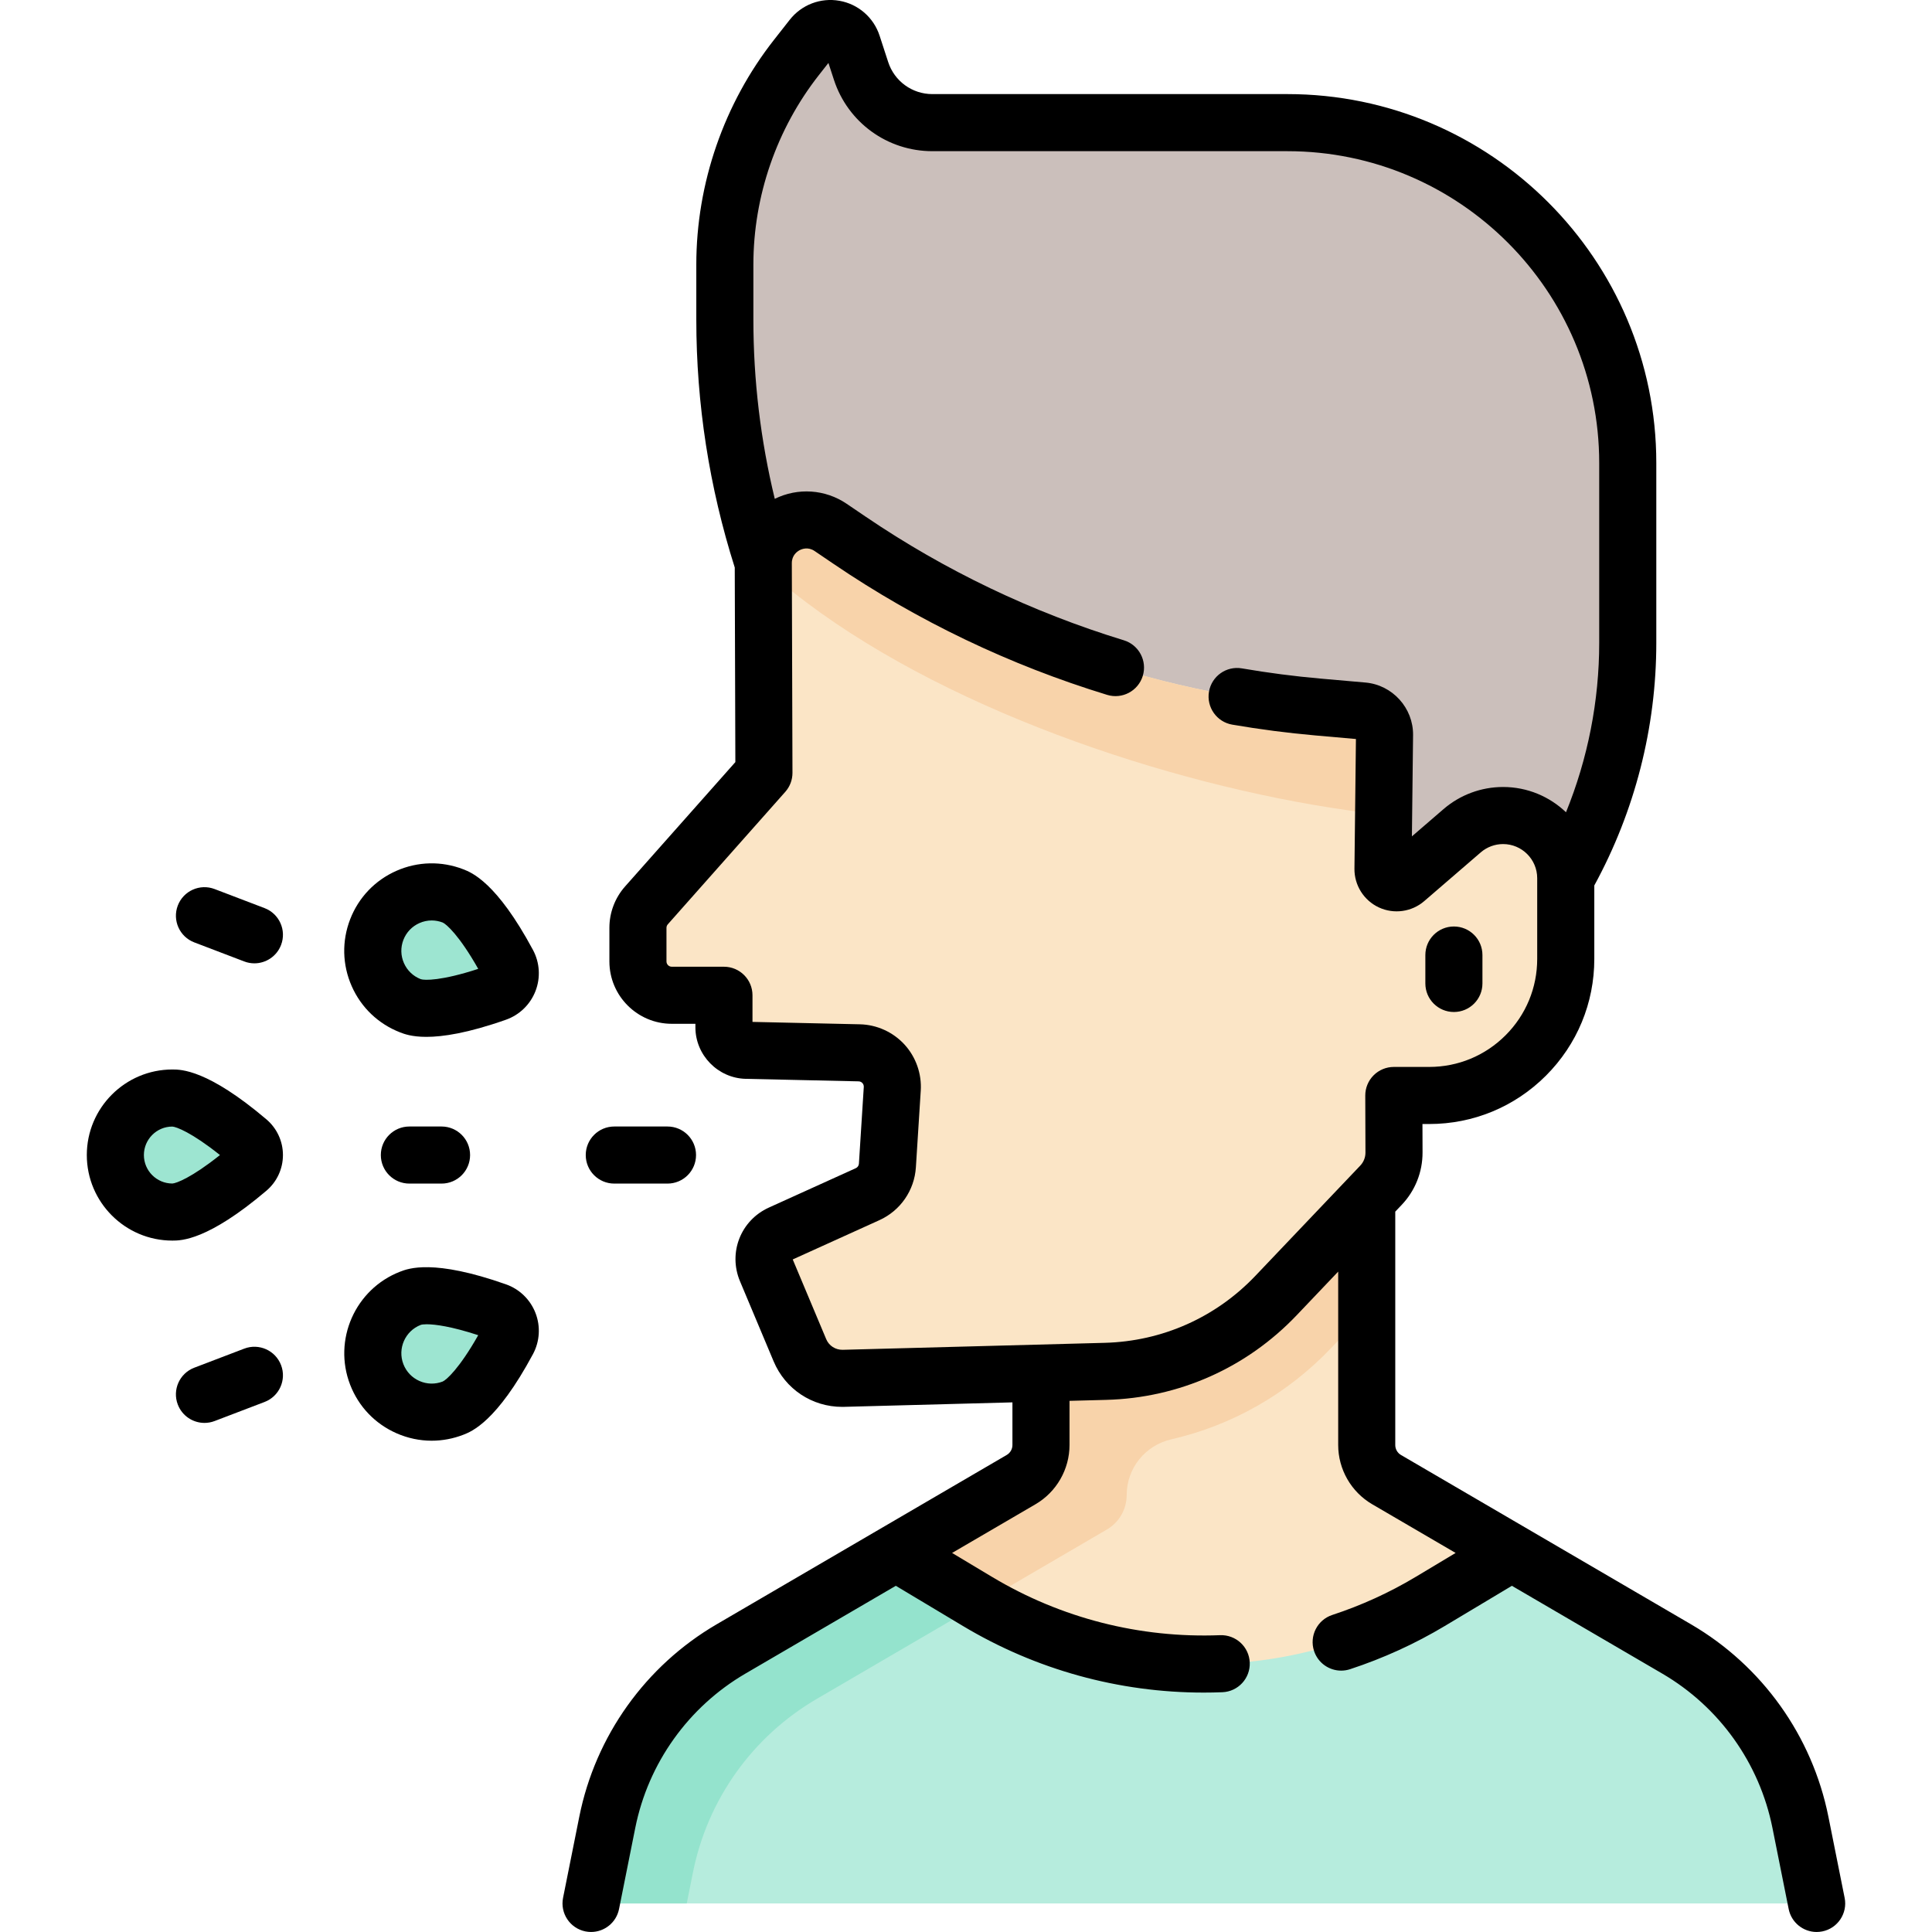 <svg id="Capa_1" enable-background="new 0 0 507.686 507.686" height="512" viewBox="0 0 507.686 507.686" width="512" xmlns="http://www.w3.org/2000/svg"><g><g><path d="m411.446 230.769s16.292-40.166 16.292-61.84v-47.269c0-49.392-40.04-89.432-89.432-89.432h-93.308c-8.528 0-16.088-5.486-18.732-13.594l-2.26-6.931c-1.509-4.628-7.569-5.702-10.577-1.874l-4.115 5.237c-12.206 15.535-18.841 34.72-18.841 54.477v14.427c0 21.733 3.407 43.332 10.098 64.009l40.289 82.79 118.281 31.319 39.396-12.678z" fill="#cbbfbb"/><path d="m396.741 407.716-32.39-18.91c-3.22-1.88-5.21-5.34-5.21-9.08v-63.58l-.2-17.97-87.69 5.34 2.29 57.3v18.91c0 3.74-1.98 7.2-5.21 9.08l-32.39 18.91-7.843 9.563 88.242 50.02 82.196-47.55z" fill="#fbe5c6"/><path d="m358.942 298.176-69.401 4.226v42.578h-16.632l.633 15.836v18.91c0 3.74-1.98 7.2-5.21 9.08l-32.39 18.91-7.843 9.563 18.502 10.488 11.868-6.929 32.39-18.91c3.23-1.88 5.21-5.34 5.21-9.08 0-7.016 4.874-13.055 11.713-14.622 15.952-3.655 30.495-11.89 42.031-24.014l9.328-9.803v-28.263z" fill="#f8d3aa"/><path d="m363.825 193.085-.405 35.265c-.035 3.095 3.597 4.784 5.94 2.763l14.86-12.814c2.99-2.578 6.807-3.997 10.755-3.997 9.096 0 16.47 7.37 16.47 16.466v21.207c0 19.823-16.069 35.892-35.892 35.892h-9.29l.048 14.97c.01 3.211-1.219 6.302-3.433 8.628l-27.556 28.96c-11.719 12.317-27.843 19.486-44.838 19.938l-68.851 1.831c-4.972.132-9.515-2.801-11.441-7.386l-8.831-21.026c-1.555-3.701.119-7.968 3.775-9.625l22.844-10.355c2.994-1.357 4.996-4.256 5.204-7.537l1.279-20.15c.32-5.045-3.623-9.342-8.677-9.455l-29.654-.66c-3.277-.073-5.896-2.751-5.896-6.029v-8.435h-13.708c-4.911 0-8.893-3.982-8.893-8.893v-8.83c0-2.174.797-4.274 2.239-5.9l30.869-34.809-.172-55.125c0-9.099 10.178-14.492 17.707-9.383l5.006 3.397c36.616 24.849 78.976 39.925 123.058 43.796l11.815 1.038c3.235.283 5.705 3.011 5.668 6.258z" fill="#fbe5c6"/><g><path d="m202.972 151.277 5.232 4.163c38.272 30.45 98.475 50.723 146.004 57.487l9.375 1.334.243-21.177c.037-3.247-2.433-5.975-5.668-6.259l-11.814-1.038c-44.082-3.871-86.442-18.947-123.058-43.796l-5.006-3.397c-7.529-5.11-17.707.284-17.707 9.383l.006 1.801c.821.393 1.624.887 2.393 1.499z" fill="#f8d3aa"/></g><g fill="#9de5d1"><path d="m119.04 235.425c5.266 2.041 11.071 11.534 14.404 17.744 1.58 2.944.16 6.61-2.992 7.721-6.647 2.342-17.333 5.446-22.599 3.405-7.972-3.089-11.931-12.056-8.842-20.028s12.056-11.931 20.029-8.842z"/><path d="m119.04 370.028c5.266-2.041 11.071-11.534 14.404-17.744 1.58-2.944.16-6.61-2.992-7.721-6.647-2.342-17.333-5.446-22.599-3.405-7.972 3.089-11.931 12.056-8.842 20.028 3.089 7.973 12.056 11.931 20.029 8.842z"/><path d="m65.153 299.859c2.264 1.92 2.264 5.401 0 7.321-5.229 4.435-14.25 11.322-19.86 11.322-8.275 0-14.982-6.708-14.982-14.982s6.708-14.982 14.982-14.982c5.61-.001 14.631 6.886 19.86 11.321z"/></g><g id="XMLID_103_"><g><path d="m473.111 478.876 2.807 14.039c.752 3.762-2.125 7.271-5.961 7.271h-307.231c-3.836 0-6.713-3.509-5.961-7.271l2.807-14.039c3.83-19.14 15.67-35.72 32.52-45.56l43.85-25.6.53.9 20.43 12.24c36.6 21.91 82.29 21.91 118.89 0l20.95-13.14 43.85 25.6c16.859 9.84 28.689 26.42 32.519 45.56z" fill="#b6ecdd"/></g></g><path d="m182.099 491.998c3.83-19.14 15.67-35.72 32.52-45.56l43.057-25.137c-.257-.151-.518-.292-.775-.445l-20.43-12.24-.53-.9-43.85 25.6c-16.85 9.84-28.69 26.42-32.52 45.56l-2.806 14.04c-.752 3.761 2.125 7.271 5.961 7.271h17.736z" fill="#94e3cd"/></g><g><path d="m484.728 498.714-4.262-21.308c-4.245-21.224-17.399-39.655-36.092-50.566l-76.238-44.51c-.92-.537-1.492-1.534-1.492-2.601v-61.34l1.669-1.754c3.564-3.745 5.518-8.654 5.5-13.823l-.024-7.445h1.766c11.591 0 22.487-4.514 30.684-12.709 8.195-8.196 12.709-19.093 12.708-30.683v-19.298c10.654-19.511 16.292-41.502 16.292-63.75v-47.268c0-53.449-43.483-96.933-96.932-96.933h-93.308c-5.297 0-9.959-3.383-11.602-8.419l-2.26-6.932c-1.559-4.777-5.601-8.29-10.549-9.167-4.953-.878-9.952 1.032-13.056 4.984l-4.115 5.237c-13.183 16.779-20.443 37.771-20.443 59.11v14.427c0 22.149 3.404 44.065 10.102 65.165l.159 51.133-28.97 32.668c-2.663 3.002-4.13 6.865-4.13 10.878v8.83c0 9.039 7.354 16.393 16.394 16.393h6.208v.936c0 7.294 5.933 13.362 13.229 13.527l29.657.661c.491.011.813.251.995.451.184.199.396.54.364 1.03l-1.279 20.15c-.032.515-.345.968-.815 1.181l-22.843 10.354c-7.408 3.356-10.744 11.861-7.595 19.36l8.83 21.026c3.077 7.328 10.11 11.987 18.02 11.987.178 0 .356-.003.535-.008l44.208-1.176v11.213c0 1.066-.572 2.063-1.493 2.602l-76.237 44.508c-18.692 10.912-31.847 29.344-36.092 50.567l-4.262 21.307c-.813 4.062 1.821 8.013 5.883 8.826.497.1.991.146 1.479.146 3.502 0 6.633-2.465 7.347-6.029l4.262-21.309c3.404-17.021 13.954-31.803 28.945-40.555l39.524-23.075 17.645 10.567c19.184 11.488 40.955 17.495 63.257 17.495 1.632 0 3.269-.032 4.905-.097 4.139-.163 7.361-3.65 7.198-7.79-.163-4.139-3.65-7.35-7.79-7.198-21.077.827-41.784-4.451-59.863-15.279l-10.568-6.329 21.928-12.802c5.51-3.216 8.932-9.176 8.932-15.556v-11.612l9.643-.257c19.11-.507 36.894-8.414 50.073-22.265l10.886-11.441v45.575c0 6.38 3.422 12.34 8.931 15.555l21.929 12.803-10.568 6.329c-6.844 4.099-14.194 7.451-21.849 9.964-3.936 1.292-6.079 5.53-4.787 9.465 1.037 3.159 3.972 5.163 7.125 5.163.774 0 1.563-.121 2.34-.376 8.711-2.859 17.081-6.677 24.878-11.347l17.645-10.566 39.524 23.075c14.991 8.751 25.541 23.532 28.945 40.554l4.262 21.308c.713 3.565 3.845 6.03 7.347 6.03.487 0 .982-.048 1.479-.146 4.06-.808 6.694-4.759 5.882-8.821zm-154.837-163.458c-10.424 10.955-24.489 17.209-39.604 17.61l-68.851 1.832c-1.893.026-3.593-1.047-4.326-2.794l-8.798-20.95 22.769-10.32c5.532-2.509 9.208-7.832 9.593-13.893l1.279-20.149c.281-4.434-1.28-8.853-4.283-12.125-3.004-3.271-7.272-5.205-11.713-5.304l-28.22-.629v-6.999c0-4.143-3.357-7.5-7.5-7.5h-13.708c-.769 0-1.394-.625-1.394-1.393v-8.83c0-.341.124-.668.352-.924l30.868-34.809c1.222-1.379 1.895-3.158 1.889-5l-.171-55.102c0-2.086 1.428-3.067 2.042-3.394.614-.323 2.229-.955 3.953.217l5.005 3.396c22.109 15.005 46.286 26.578 71.858 34.4 3.958 1.213 8.153-1.017 9.365-4.979 1.212-3.961-1.018-8.153-4.979-9.365-24.136-7.383-46.954-18.307-67.821-32.469l-5.005-3.396c-5.631-3.822-12.819-4.298-18.898-1.303-3.73-15.411-5.62-31.2-5.62-47.118v-14.424c0-17.993 6.122-35.695 17.238-49.843l2.482-3.16 1.441 4.42c3.661 11.226 14.054 18.769 25.862 18.769h93.308c45.178 0 81.932 36.755 81.932 81.933v47.268c0 15.279-2.989 30.424-8.724 44.517-4.305-4.11-10.129-6.643-16.538-6.643-5.743 0-11.302 2.065-15.652 5.817l-8.305 7.16.307-26.608c.081-7.126-5.416-13.194-12.512-13.816l-11.815-1.038c-6.838-.6-13.783-1.501-20.641-2.68-4.09-.707-7.96 2.039-8.662 6.121-.701 4.083 2.039 7.961 6.121 8.662 7.265 1.248 14.623 2.204 21.87 2.84l10.625.934-.391 34.071c-.05 4.352 2.468 8.35 6.414 10.185 3.947 1.835 8.626 1.186 11.923-1.657l14.86-12.813c1.629-1.404 3.709-2.178 5.857-2.178 4.946 0 8.97 4.022 8.97 8.966v21.208c0 7.584-2.953 14.714-8.315 20.076s-12.492 8.315-20.076 8.315h-9.29c-1.993 0-3.904.794-5.312 2.205-1.407 1.412-2.195 3.326-2.188 5.319l.049 14.971c.004 1.283-.48 2.502-1.366 3.433z"/><path d="m382.051 265.931c4.143 0 7.5-3.357 7.5-7.5v-7.469c0-4.143-3.357-7.5-7.5-7.5s-7.5 3.357-7.5 7.5v7.469c0 4.143 3.358 7.5 7.5 7.5z"/><path d="m121.749 228.432c-5.725-2.218-11.969-2.074-17.584.404-5.616 2.479-9.93 6.997-12.147 12.721s-2.074 11.969.404 17.584c2.479 5.616 6.997 9.93 12.722 12.147 1.023.397 3.037 1.177 6.895 1.177 4.293 0 10.87-.966 20.906-4.501 3.57-1.258 6.402-4.005 7.771-7.537 1.369-3.531 1.127-7.47-.664-10.806-9.557-17.8-16.14-20.351-18.303-21.189zm-11.186 28.87c-1.988-.771-3.557-2.269-4.418-4.219-.86-1.95-.91-4.119-.141-6.106.771-1.988 2.269-3.557 4.219-4.418 1.032-.455 2.125-.684 3.221-.684.973 0 1.947.18 2.882.542.948.399 4.357 3.367 9.342 12.179-9.628 3.154-14.145 3.046-15.105 2.706z"/><path d="m132.946 337.491c-19.057-6.716-25.639-4.164-27.803-3.325-11.815 4.577-17.703 17.915-13.125 29.731 2.218 5.724 6.531 10.24 12.147 12.72 2.973 1.313 6.12 1.97 9.274 1.97 2.805 0 5.615-.521 8.31-1.564 2.163-.838 8.745-3.389 18.303-21.19 1.79-3.336 2.032-7.274.663-10.807-1.368-3.531-4.201-6.279-7.769-7.535zm-16.62 25.546c-1.987.771-4.154.719-6.103-.143-1.95-.86-3.448-2.43-4.219-4.417-1.59-4.104.455-8.735 4.554-10.323.259-.092.772-.167 1.57-.167 2.184 0 6.493.562 13.539 2.871-4.984 8.811-8.393 11.779-9.341 12.179z"/><path d="m70.005 294.14c-15.445-13.103-22.42-13.103-24.712-13.103-12.396 0-22.482 10.086-22.482 22.482s10.086 22.482 22.482 22.482c2.292 0 9.266 0 24.711-13.103 2.762-2.343 4.346-5.761 4.347-9.379 0-3.616-1.584-7.035-4.346-9.379zm-24.712 16.862c-4.126 0-7.482-3.356-7.482-7.482s3.356-7.482 7.469-7.482c.998.042 5.059 1.521 12.522 7.482-7.464 5.962-11.522 7.44-12.509 7.482z"/><path d="m161.42 311.02h13.982c4.143 0 7.5-3.357 7.5-7.5s-3.357-7.5-7.5-7.5h-13.982c-4.143 0-7.5 3.357-7.5 7.5s3.358 7.5 7.5 7.5z"/><path d="m116.028 311.02c4.143 0 7.5-3.357 7.5-7.5s-3.357-7.5-7.5-7.5h-8.454c-4.143 0-7.5 3.357-7.5 7.5s3.357 7.5 7.5 7.5z"/><path d="m51.053 247.639 13.124 5.009c.88.336 1.783.495 2.672.495 3.021 0 5.868-1.838 7.009-4.828 1.478-3.869-.463-8.204-4.333-9.681l-13.124-5.009c-3.872-1.479-8.204.463-9.681 4.333s.463 8.204 4.333 9.681z"/><path d="m64.177 354.392-13.124 5.009c-3.87 1.477-5.811 5.812-4.333 9.681 1.141 2.99 3.987 4.828 7.009 4.828.889 0 1.792-.159 2.672-.495l13.124-5.009c3.87-1.477 5.811-5.812 4.333-9.681-1.477-3.87-5.809-5.811-9.681-4.333z"/></g></g></svg>